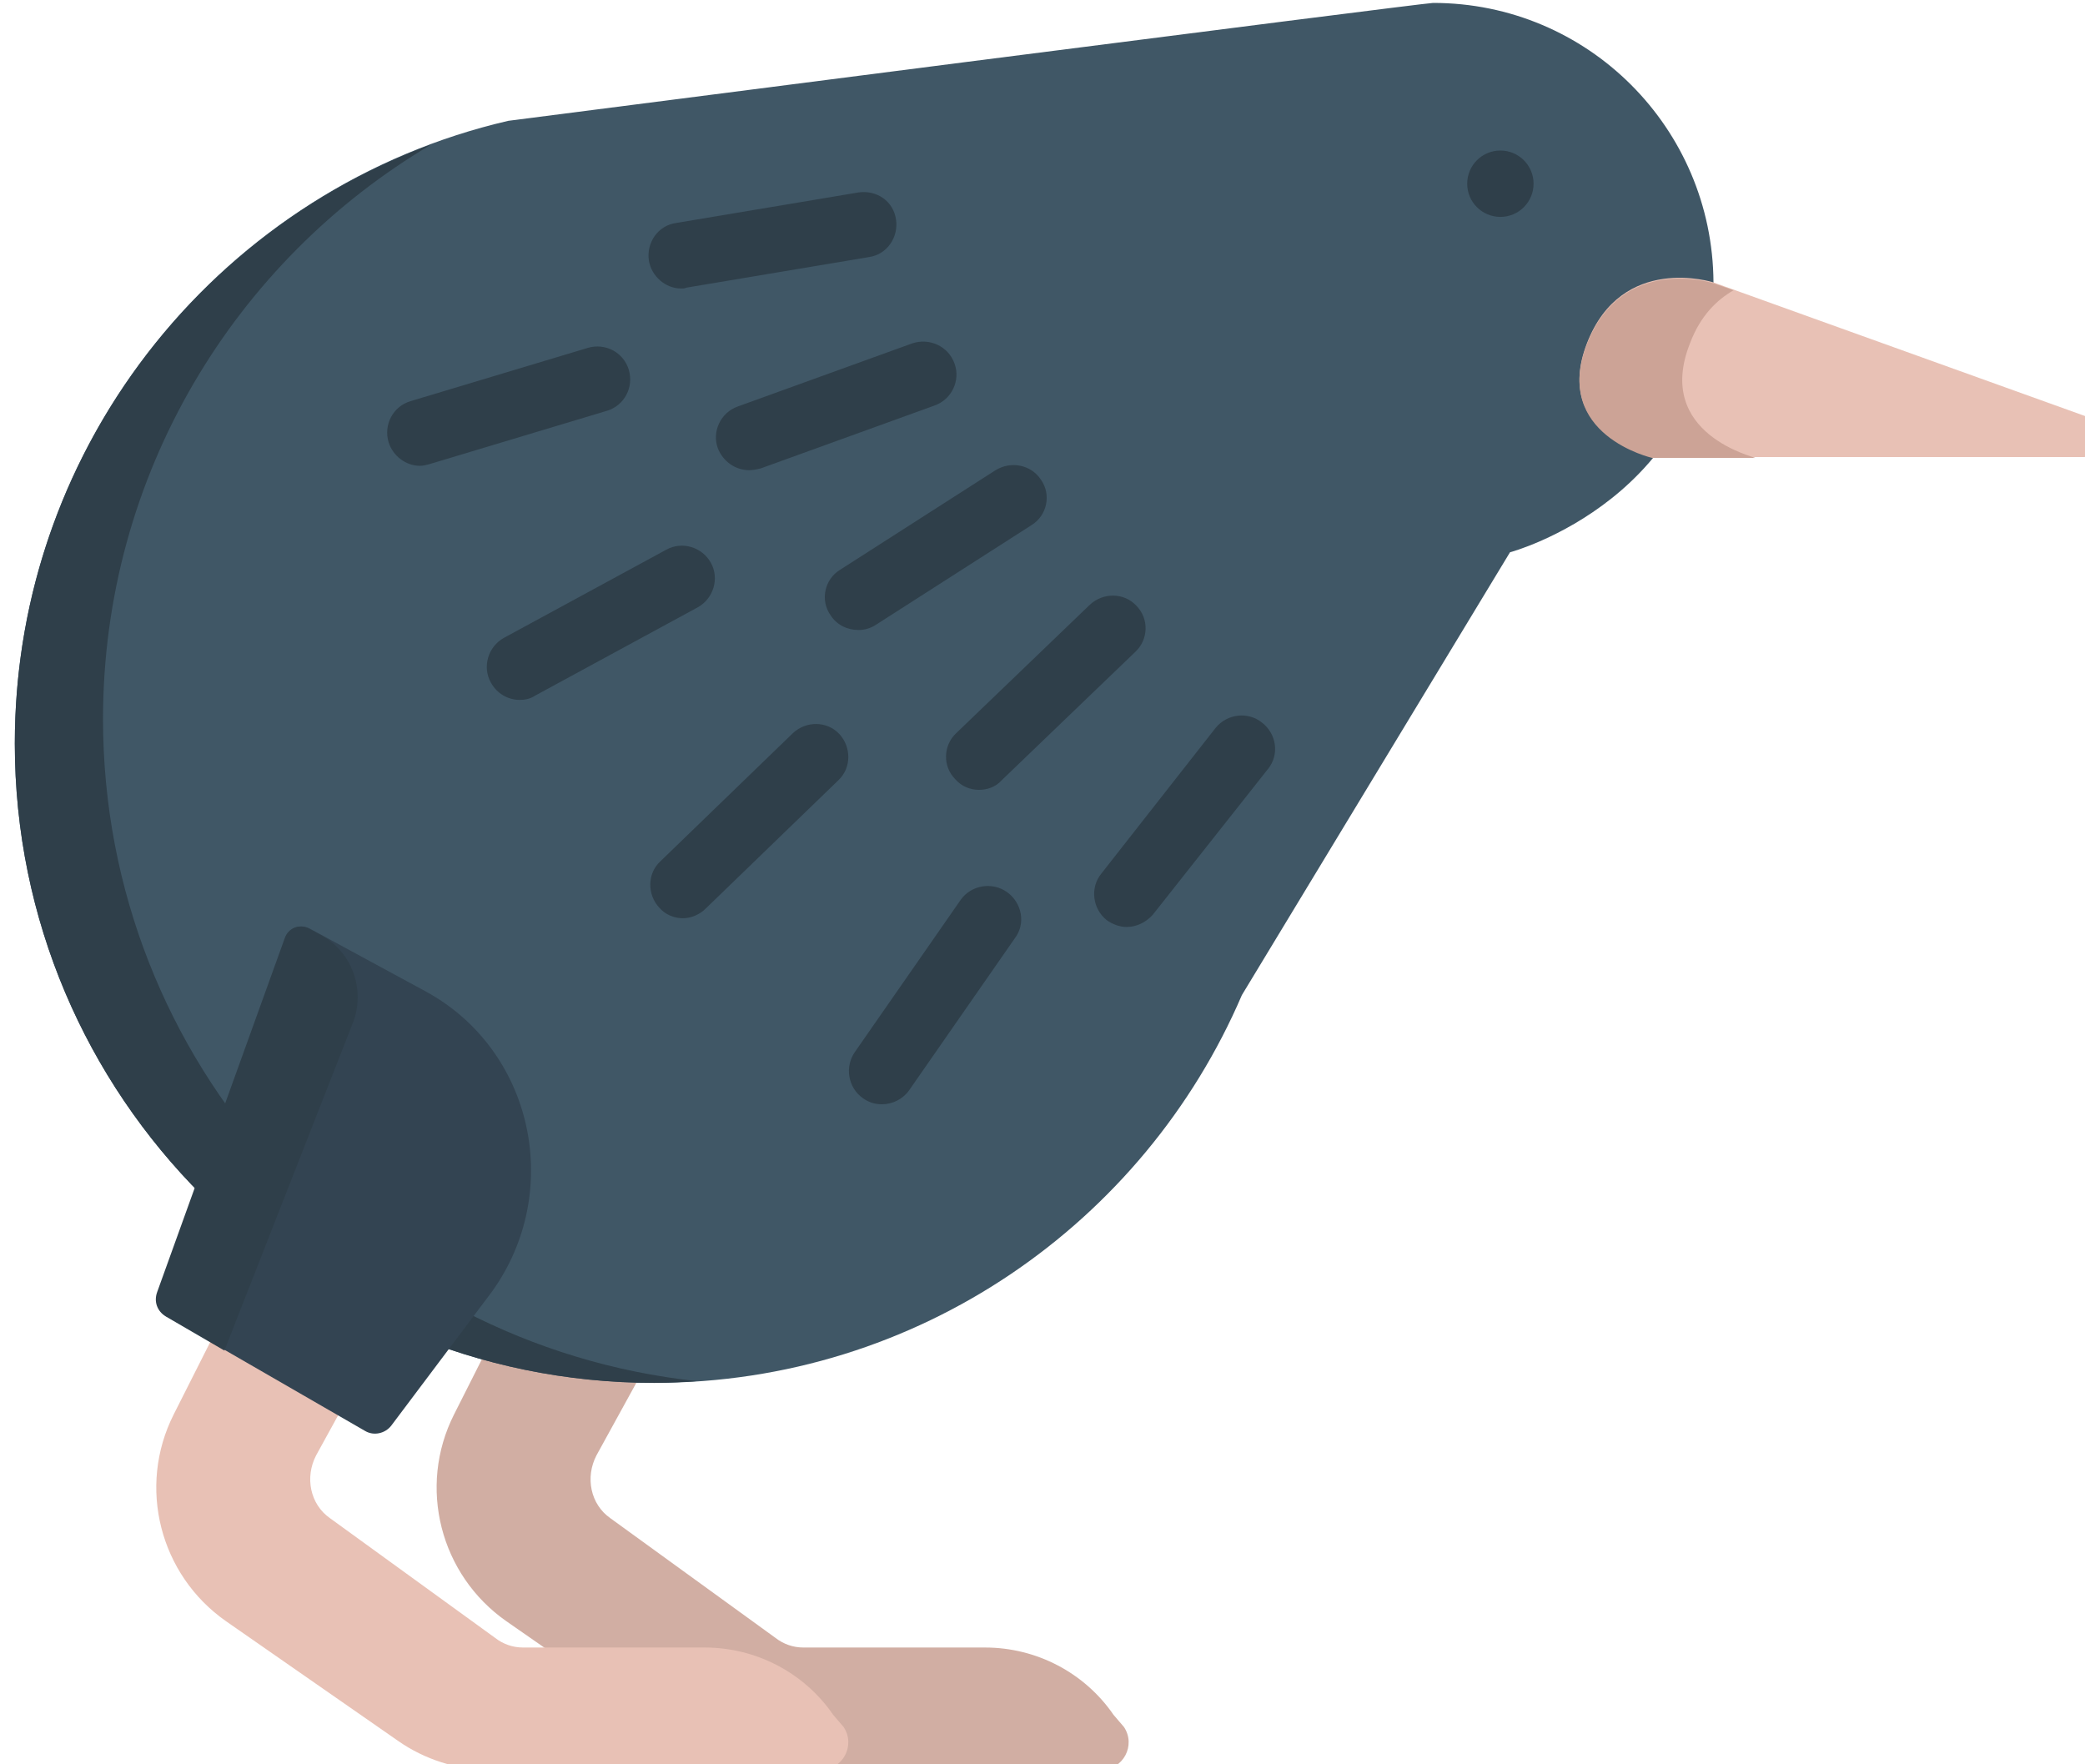 <?xml version="1.0" encoding="UTF-8" standalone="no"?>
<!-- Created with Inkscape (http://www.inkscape.org/) -->

<svg
   xmlns:dc="http://purl.org/dc/elements/1.1/"
   xmlns:cc="http://creativecommons.org/ns#"
   xmlns:rdf="http://www.w3.org/1999/02/22-rdf-syntax-ns#"
   xmlns:svg="http://www.w3.org/2000/svg"
   xmlns="http://www.w3.org/2000/svg"
   xmlns:sodipodi="http://sodipodi.sourceforge.net/DTD/sodipodi-0.dtd"
   xmlns:inkscape="http://www.inkscape.org/namespaces/inkscape"
   width="63.265mm"
   height="53.525mm"
   viewBox="0 0 63.265 53.525"
   version="1.1"
   id="svg1975"
   inkscape:version="0.92.4 (5da689c313, 2019-01-14)"
   sodipodi:docname="bird4.svg">
  <defs
     id="defs1969" />
  <sodipodi:namedview
     id="base"
     pagecolor="#ffffff"
     bordercolor="#666666"
     borderopacity="1.0"
     inkscape:pageopacity="0.0"
     inkscape:pageshadow="2"
     inkscape:zoom="0.35"
     inkscape:cx="-676.15858"
     inkscape:cy="6.8642833"
     inkscape:document-units="mm"
     inkscape:current-layer="layer1"
     showgrid="false"
     fit-margin-top="0"
     fit-margin-left="0"
     fit-margin-right="0"
     fit-margin-bottom="0"
     inkscape:window-width="1920"
     inkscape:window-height="1017"
     inkscape:window-x="-8"
     inkscape:window-y="-8"
     inkscape:window-maximized="1" />
  <g
     inkscape:label="Layer 1"
     inkscape:groupmode="layer"
     id="layer1"
     transform="translate(-133.921,-97.124)">
    <g
       transform="matrix(0.265,0,0,0.265,-151.697,41.218)"
       id="g58">
      <path
         style="fill:#d1aea3"
         inkscape:connector-curvature="0"
         id="path22"
         d="m 1205.3,407.3 c -3.3,-4.8 -8.8,-7.7 -14.7,-7.7 h -20.8 c -1.2,0 -2.3,-0.4 -3.2,-1.1 l -18.9,-13.7 c -2.3,-1.6 -2.9,-4.7 -1.6,-7.2 l 15.5,-28.2 -15.8,-8.2 -16,31.7 c -4.2,8.3 -1.6,18.4 6,23.7 l 19.7,13.7 c 3,2.1 6.7,3.3 10.4,3.3 h 38 c 2.5,0 4,-2.8 2.6,-4.9 z" />
      <path
         style="fill:#405766"
         inkscape:connector-curvature="0"
         id="path24"
         d="m 1241.9,211.3 c -1.1,0 -105.9,13.5 -105.9,13.5 -32.4,7.5 -56.5,36.6 -56.5,71.3 0,40.4 32.8,73.2 73.2,73.2 30.2,0 56.1,-18.3 67.3,-44.4 l 30.7,-50.7 c 0,0 23.3,-6.2 23.3,-30.9 -0.1,-17.7 -14.4,-32 -32.1,-32 z" />
      <path
         style="fill:#2f3f4a"
         inkscape:connector-curvature="0"
         id="path26"
         d="m 1089.6,293.3 c 0,-28 15.1,-52.5 37.6,-65.8 -27.9,10.3 -47.7,37.2 -47.7,68.6 0,40.4 32.8,73.2 73.2,73.2 1.7,0 3.3,-0.1 4.9,-0.2 -38.2,-4.1 -68,-36.5 -68,-75.8 z" />
      <circle
         style="fill:#2f3f4a"
         r="3.8"
         id="ellipse28"
         cy="232"
         cx="1249.6" />
      <path
         style="fill:#e8c1b5"
         inkscape:connector-curvature="0"
         id="path30"
         d="M 1317.1,258.8 1274,243.3 c 0,0 -10.5,-3.4 -14.5,7 -4,10.4 7.5,13 7.5,13 h 49.3 c 2.6,0 3.2,-3.6 0.8,-4.5 z" />
      <path
         style="fill:#cca396"
         inkscape:connector-curvature="0"
         id="path32"
         d="m 1271.3,250.3 c 1.2,-3.2 3.1,-5 5,-6.1 l -2.3,-0.8 c 0,0 -10.5,-3.4 -14.5,7 -4,10.4 7.5,13 7.5,13 h 11.8 c 0,-0.1 -11.6,-2.7 -7.5,-13.1 z" />
      <path
         style="fill:#e8c1b5"
         inkscape:connector-curvature="0"
         id="path34"
         d="m 1173.2,407.3 c -3.3,-4.8 -8.8,-7.7 -14.7,-7.7 h -20.8 c -1.2,0 -2.3,-0.4 -3.2,-1.1 l -18.9,-13.7 c -2.3,-1.6 -2.9,-4.7 -1.6,-7.2 l 15.5,-28.2 -15.8,-8.2 -16,31.7 c -4.2,8.3 -1.6,18.4 6,23.7 l 19.7,13.7 c 3,2.1 6.7,3.3 10.4,3.3 h 38 c 2.5,0 4,-2.8 2.6,-4.9 z" />
      <path
         style="fill:#334452"
         inkscape:connector-curvature="0"
         id="path36"
         d="m 1126.4,324.4 -13.1,-7.1 c -1.1,-0.6 -2.4,-0.1 -2.8,1.1 l -14.6,40.5 c -0.4,1.1 0,2.2 1,2.8 l 22.7,13.1 c 1,0.6 2.3,0.3 3,-0.6 l 11.5,-15.3 c 8.3,-11.5 4.8,-27.8 -7.7,-34.5 z" />
      <path
         style="fill:#2f3f4a"
         inkscape:connector-curvature="0"
         id="path38"
         d="m 1114.5,318 -1.3,-0.7 c -1.1,-0.6 -2.4,-0.1 -2.8,1.1 l -14.6,40.5 c -0.4,1.1 0,2.2 1,2.8 l 6.7,3.9 14.7,-37.5 c 1.5,-3.8 -0.1,-8.2 -3.7,-10.1 z" />
      <path
         style="fill:#2f3f4a"
         inkscape:connector-curvature="0"
         id="path40"
         d="m 1176.1,233 -20.9,3.5 c -2.1,0.3 -3.4,2.3 -3.1,4.3 0.3,1.8 1.9,3.2 3.7,3.2 0.2,0 0.4,0 0.6,-0.1 l 20.9,-3.5 c 2.1,-0.3 3.4,-2.3 3.1,-4.3 -0.3,-2.1 -2.2,-3.4 -4.3,-3.1 z" />
      <path
         style="fill:#2f3f4a"
         inkscape:connector-curvature="0"
         id="path42"
         d="m 1145.1,250.8 -20.3,6.1 c -2,0.6 -3.1,2.7 -2.5,4.7 0.5,1.6 2,2.7 3.6,2.7 0.4,0 0.7,-0.1 1.1,-0.2 l 20.3,-6.1 c 2,-0.6 3.1,-2.7 2.5,-4.7 -0.6,-2 -2.7,-3.1 -4.7,-2.5 z" />
      <path
         style="fill:#2f3f4a"
         inkscape:connector-curvature="0"
         id="path44"
         d="m 1222.3,293.7 c -1.6,-1.3 -4,-1 -5.3,0.6 l -13.1,16.7 c -1.3,1.6 -1,4 0.6,5.3 0.7,0.5 1.5,0.8 2.3,0.8 1.1,0 2.2,-0.5 3,-1.4 L 1223,299 c 1.3,-1.6 1,-4 -0.7,-5.3 z" />
      <path
         style="fill:#2f3f4a"
         inkscape:connector-curvature="0"
         id="path46"
         d="m 1182.2,250.3 -19.9,7.2 c -2,0.7 -3,2.9 -2.3,4.8 0.6,1.5 2,2.5 3.6,2.5 0.4,0 0.9,-0.1 1.3,-0.2 l 19.9,-7.2 c 2,-0.7 3,-2.9 2.3,-4.8 -0.7,-2 -2.9,-3 -4.9,-2.3 z" />
      <path
         style="fill:#2f3f4a"
         inkscape:connector-curvature="0"
         id="path48"
         d="m 1154.1,273.9 -18.6,10.1 c -1.8,1 -2.5,3.3 -1.5,5.1 0.7,1.3 2,2 3.3,2 0.6,0 1.2,-0.1 1.8,-0.5 l 18.6,-10.1 c 1.8,-1 2.5,-3.3 1.5,-5.1 -1,-1.8 -3.3,-2.5 -5.1,-1.5 z" />
      <path
         style="fill:#2f3f4a"
         inkscape:connector-curvature="0"
         id="path50"
         d="m 1168.6,294.9 -15.2,14.7 c -1.5,1.4 -1.5,3.8 -0.1,5.3 0.7,0.8 1.7,1.2 2.7,1.2 0.9,0 1.9,-0.4 2.6,-1.1 l 15.2,-14.7 c 1.5,-1.4 1.5,-3.8 0.1,-5.3 -1.4,-1.5 -3.8,-1.5 -5.3,-0.1 z" />
      <path
         style="fill:#2f3f4a"
         inkscape:connector-curvature="0"
         id="path52"
         d="m 1193.1,313.1 c -1.7,-1.2 -4.1,-0.8 -5.3,0.9 l -12.1,17.4 c -1.2,1.7 -0.8,4.1 0.9,5.3 0.7,0.5 1.4,0.7 2.2,0.7 1.2,0 2.4,-0.6 3.1,-1.6 l 12.1,-17.4 c 1.3,-1.7 0.8,-4.1 -0.9,-5.3 z" />
      <path
         style="fill:#2f3f4a"
         inkscape:connector-curvature="0"
         id="path54"
         d="m 1202.6,280.2 -15.3,14.7 c -1.5,1.4 -1.6,3.8 -0.1,5.3 0.7,0.8 1.7,1.2 2.7,1.2 0.9,0 1.9,-0.3 2.6,-1.1 l 15.3,-14.7 c 1.5,-1.4 1.6,-3.8 0.1,-5.3 -1.4,-1.5 -3.8,-1.5 -5.3,-0.1 z" />
      <path
         style="fill:#2f3f4a"
         inkscape:connector-curvature="0"
         id="path56"
         d="m 1191.8,264.8 -17.8,11.4 c -1.8,1.1 -2.3,3.5 -1.1,5.2 0.7,1.1 1.9,1.7 3.2,1.7 0.7,0 1.4,-0.2 2,-0.6 l 17.8,-11.4 c 1.8,-1.1 2.3,-3.5 1.1,-5.2 -1.1,-1.7 -3.4,-2.2 -5.2,-1.1 z" />
    </g>
  </g>
</svg>
